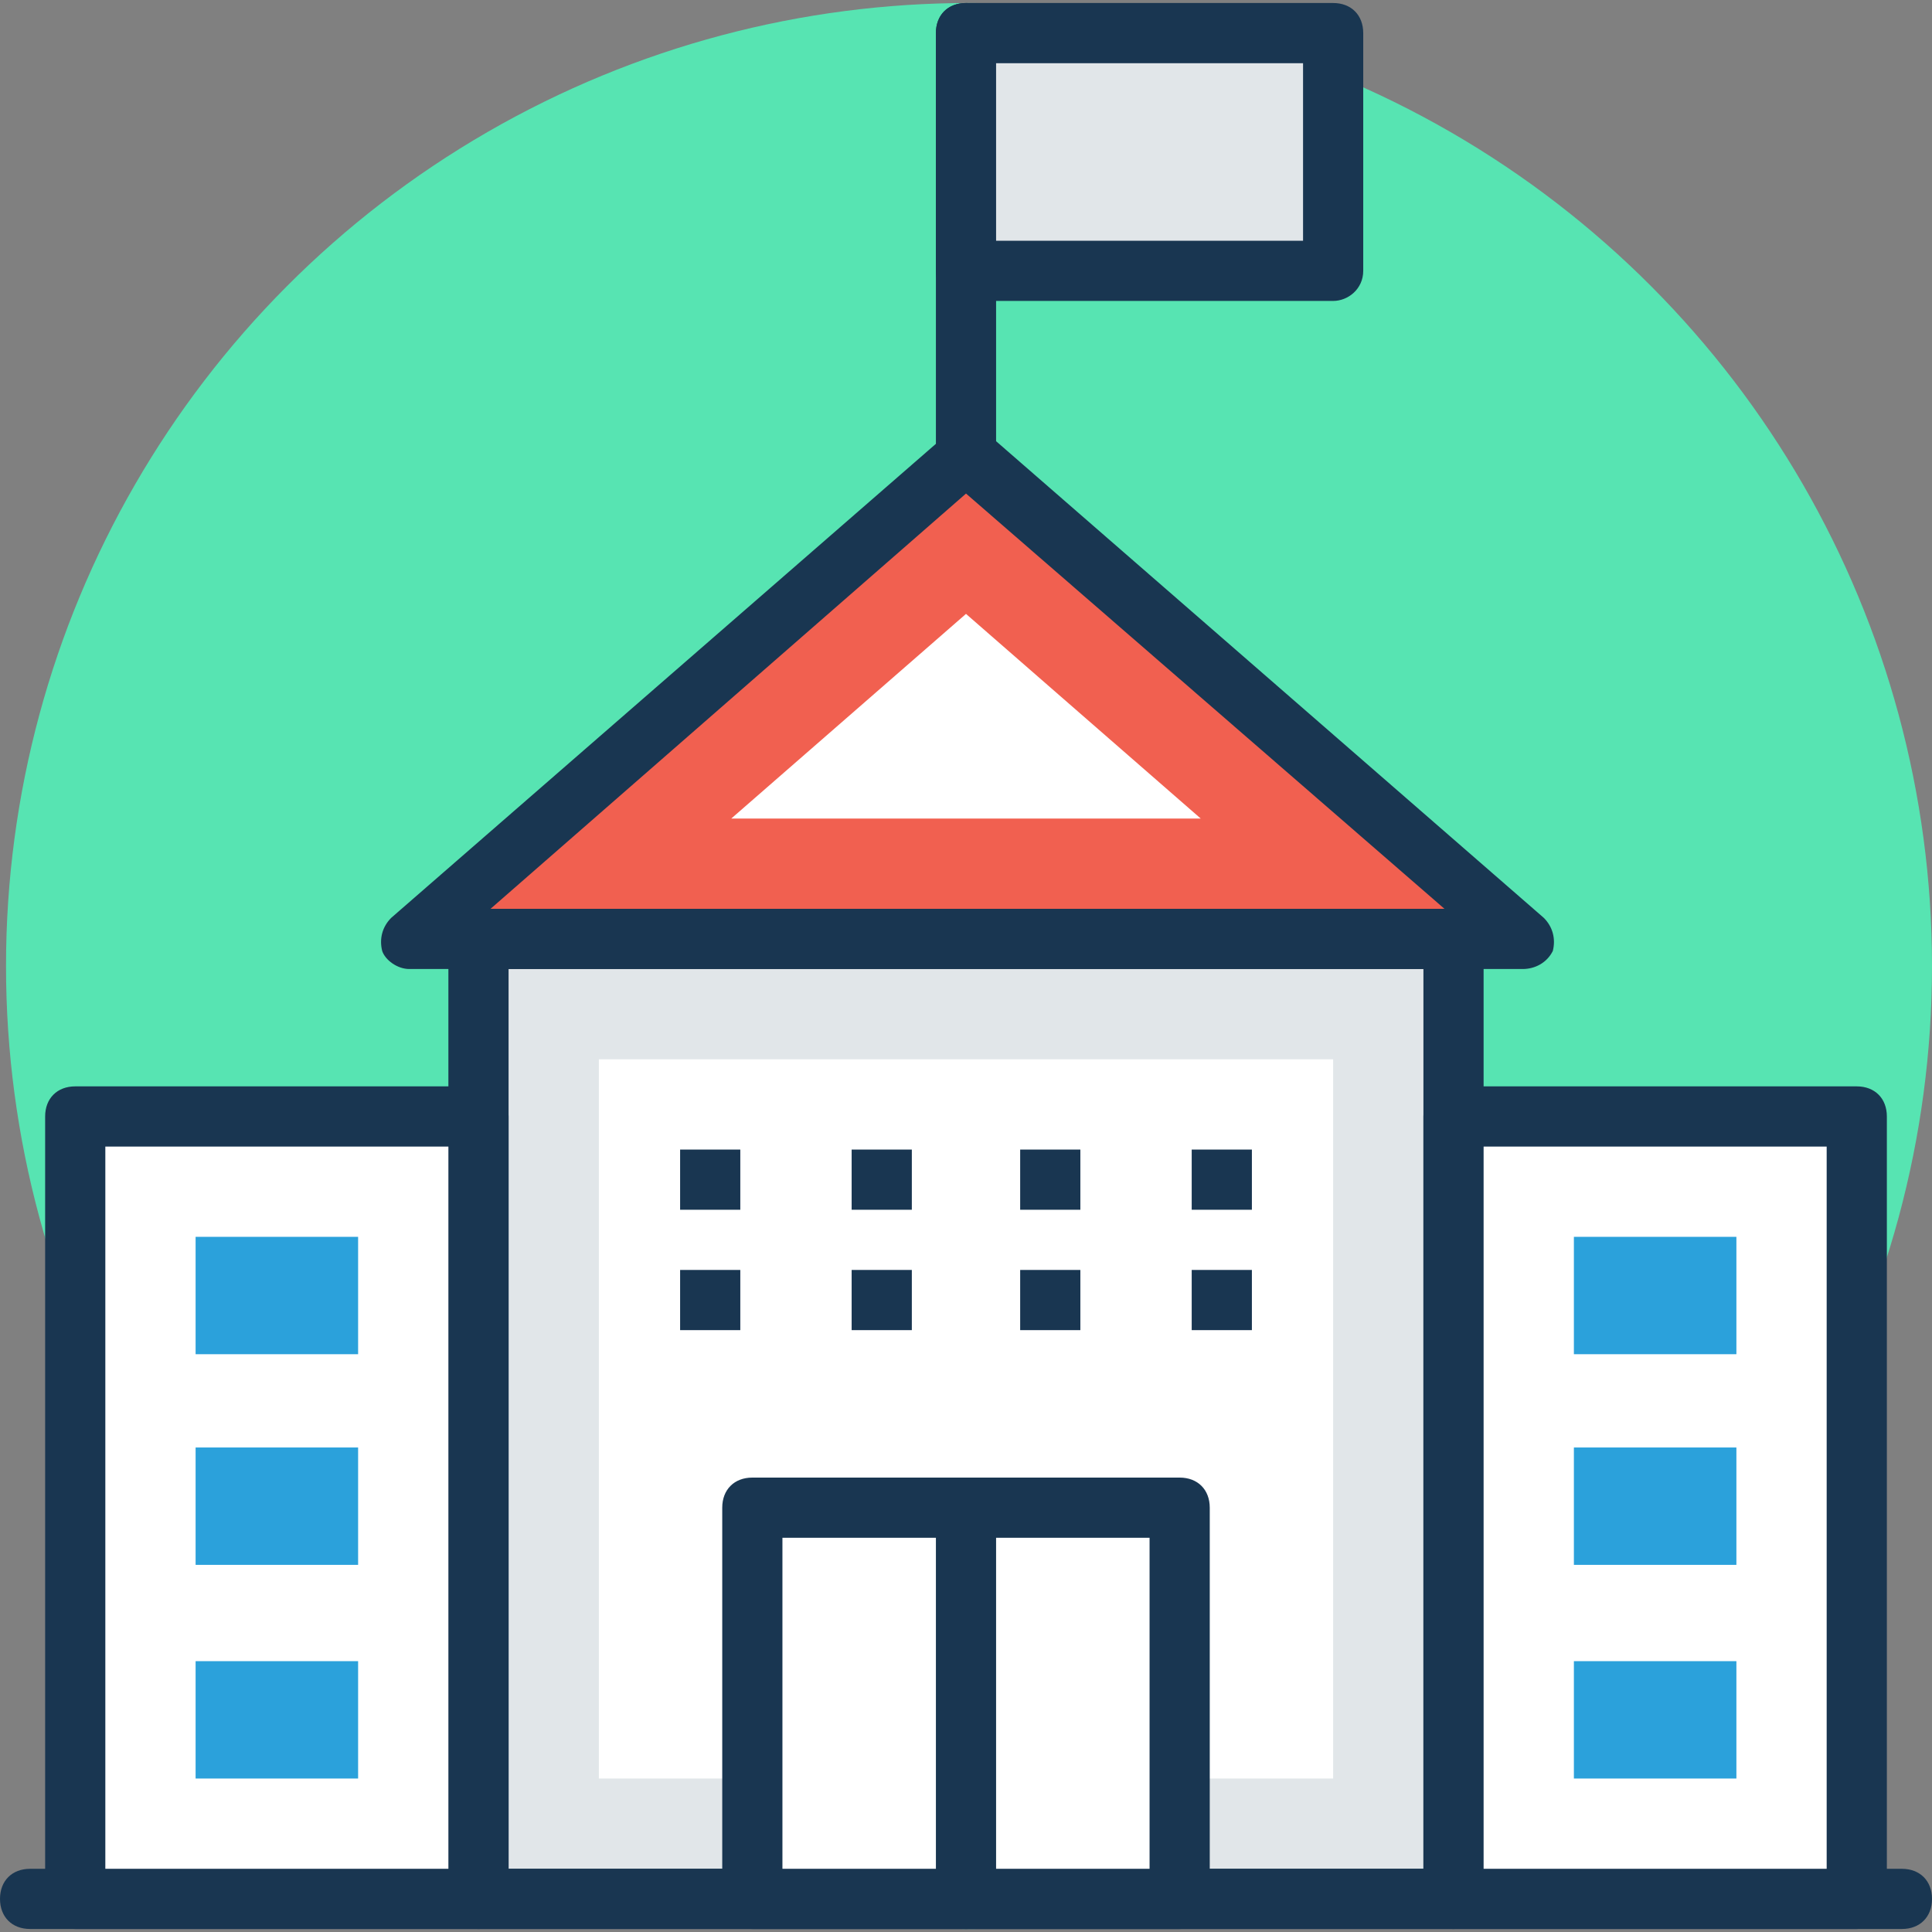 <?xml version="1.0"?>
<svg xmlns="http://www.w3.org/2000/svg" xmlns:xlink="http://www.w3.org/1999/xlink" version="1.1" id="Capa_1" x="0px" y="0px" viewBox="0 0 498.036 498.036" style="enable-background:new 0 0 498.036 498.036;" xml:space="preserve" width="512px" height="512px" class=""><rect x="0" y="0" width="498.036" height="498.036" fill="#808080" stroke="none"/><g><circle style="fill:#57E4B2" cx="249.794" cy="249.018" r="248.242" data-original="#FDBE5E" class="active-path" data-old_color="#57e4b2"/><rect x="123.345" y="242.036" style="fill:#E1E6E9;" width="251.345" height="247.467" data-original="#E1E6E9" class=""/><path style="fill:#193651;" d="M374.691,497.261H123.345c-4.655,0-7.758-3.103-7.758-7.758V242.036c0-4.655,3.103-7.758,7.758-7.758  h251.345c4.655,0,7.758,3.103,7.758,7.758v247.467C382.449,494.158,378.57,497.261,374.691,497.261z M131.103,481.745h235.83  V249.794h-235.83V481.745z" data-original="#193651" class=""/><rect x="154.376" y="273.067" style="fill:#FFFFFF;" width="189.285" height="185.406" data-original="#FFFFFF" class=""/><path style="fill:#193651;" d="M490.279,497.261H7.758c-4.655,0-7.758-3.103-7.758-7.758c0-4.655,3.103-7.758,7.758-7.758h482.521  c4.655,0,7.758,3.103,7.758,7.758C498.036,494.158,494.933,497.261,490.279,497.261z" data-original="#193651" class=""/><rect x="374.691" y="287.806" style="fill:#FFFFFF;" width="103.951" height="201.697" data-original="#FFFFFF" class=""/><path style="fill:#193651;" d="M478.642,497.261H374.691c-4.655,0-7.758-3.103-7.758-7.758V287.806c0-4.655,3.103-7.758,7.758-7.758  h103.952c4.655,0,7.758,3.103,7.758,7.758v201.697C486.4,494.158,482.521,497.261,478.642,497.261z M382.449,481.745h88.436V295.564  h-88.436V481.745z" data-original="#193651" class=""/><rect x="19.394" y="287.806" style="fill:#FFFFFF;" width="103.952" height="201.697" data-original="#FFFFFF" class=""/><path style="fill:#193651;" d="M123.345,497.261H19.394c-4.655,0-7.758-3.103-7.758-7.758V287.806c0-4.655,3.103-7.758,7.758-7.758  h103.952c4.655,0,7.758,3.103,7.758,7.758v201.697C131.103,494.158,128,497.261,123.345,497.261z M27.152,481.745h88.436V295.564  H27.152V481.745z" data-original="#193651" class=""/><polygon style="fill:#F16050;" points="392.533,242.036 249.018,117.139 105.503,242.036 " data-original="#F16050" class=""/><path style="fill:#193651;" d="M392.533,249.794h-287.03c-3.103,0-6.206-2.327-6.982-4.655c-0.776-3.103,0-6.206,2.327-8.533  l143.515-124.897c3.103-2.327,6.982-2.327,10.085,0l143.515,124.897c2.327,2.327,3.103,5.43,2.327,8.533  C398.739,248.242,395.636,249.794,392.533,249.794z M126.448,234.279h245.915L249.018,127.224L126.448,234.279z" data-original="#193651" class=""/><g>
	<polygon style="fill:#FFFFFF;" points="188.509,211.006 249.018,158.255 309.527,211.006  " data-original="#FFFFFF" class=""/>
	<rect x="193.939" y="388.655" style="fill:#FFFFFF;" width="110.158" height="100.848" data-original="#FFFFFF" class=""/>
</g><g>
	<path style="fill:#193651;" d="M304.097,497.261H193.939c-4.655,0-7.758-3.103-7.758-7.758V388.655   c0-4.655,3.103-7.758,7.758-7.758h110.158c4.655,0,7.758,3.103,7.758,7.758v100.849   C311.855,494.158,308.752,497.261,304.097,497.261z M201.697,481.745h94.642v-85.333h-94.642V481.745z" data-original="#193651" class=""/>
	<path style="fill:#193651;" d="M249.018,497.261c-4.655,0-7.758-3.103-7.758-7.758V388.655c0-4.655,3.103-7.758,7.758-7.758   c4.655,0,7.758,3.103,7.758,7.758v100.849C256.776,494.158,253.673,497.261,249.018,497.261z" data-original="#193651" class=""/>
</g><g>
	<rect x="405.721" y="318.836" style="fill:#2BA1DB" width="41.891" height="30.255" data-original="#2BA1DB" class=""/>
	<rect x="405.721" y="373.139" style="fill:#2BA1DB" width="41.891" height="30.255" data-original="#2BA1DB" class=""/>
	<rect x="405.721" y="428.218" style="fill:#2BA1DB" width="41.891" height="30.255" data-original="#2BA1DB" class=""/>
	<rect x="50.424" y="318.836" style="fill:#2BA1DB" width="41.891" height="30.255" data-original="#2BA1DB" class=""/>
	<rect x="50.424" y="373.139" style="fill:#2BA1DB" width="41.891" height="30.255" data-original="#2BA1DB" class=""/>
	<rect x="50.424" y="428.218" style="fill:#2BA1DB" width="41.891" height="30.255" data-original="#2BA1DB" class=""/>
</g><path style="fill:#193651;" d="M249.018,124.897c-4.655,0-7.758-3.103-7.758-7.758V8.533c0-4.655,3.103-7.758,7.758-7.758  c4.655,0,7.758,3.103,7.758,7.758v108.606C256.776,121.794,253.673,124.897,249.018,124.897z" data-original="#193651" class=""/><rect x="249.018" y="8.533" style="fill:#E1E6E9;" width="94.642" height="61.285" data-original="#E1E6E9" class=""/><g>
	<path style="fill:#193651;" d="M343.661,77.576h-94.642c-4.655,0-7.758-3.103-7.758-7.758V8.533c0-4.655,3.103-7.758,7.758-7.758   h94.642c4.655,0,7.758,3.103,7.758,7.758v61.285C351.418,74.473,347.539,77.576,343.661,77.576z M256.776,62.061h79.127v-45.77   h-79.127V62.061z" data-original="#193651" class=""/>
	<rect x="175.321" y="296.339" style="fill:#193651;" width="15.515" height="15.515" data-original="#193651" class=""/>
	<rect x="219.539" y="296.339" style="fill:#193651;" width="15.515" height="15.515" data-original="#193651" class=""/>
	<rect x="262.982" y="296.339" style="fill:#193651;" width="15.515" height="15.515" data-original="#193651" class=""/>
	<rect x="307.2" y="296.339" style="fill:#193651;" width="15.515" height="15.515" data-original="#193651" class=""/>
	<rect x="175.321" y="327.37" style="fill:#193651;" width="15.515" height="15.515" data-original="#193651" class=""/>
	<rect x="219.539" y="327.37" style="fill:#193651;" width="15.515" height="15.515" data-original="#193651" class=""/>
	<rect x="262.982" y="327.37" style="fill:#193651;" width="15.515" height="15.515" data-original="#193651" class=""/>
	<rect x="307.2" y="327.37" style="fill:#193651;" width="15.515" height="15.515" data-original="#193651" class=""/>
</g></g> </svg>

